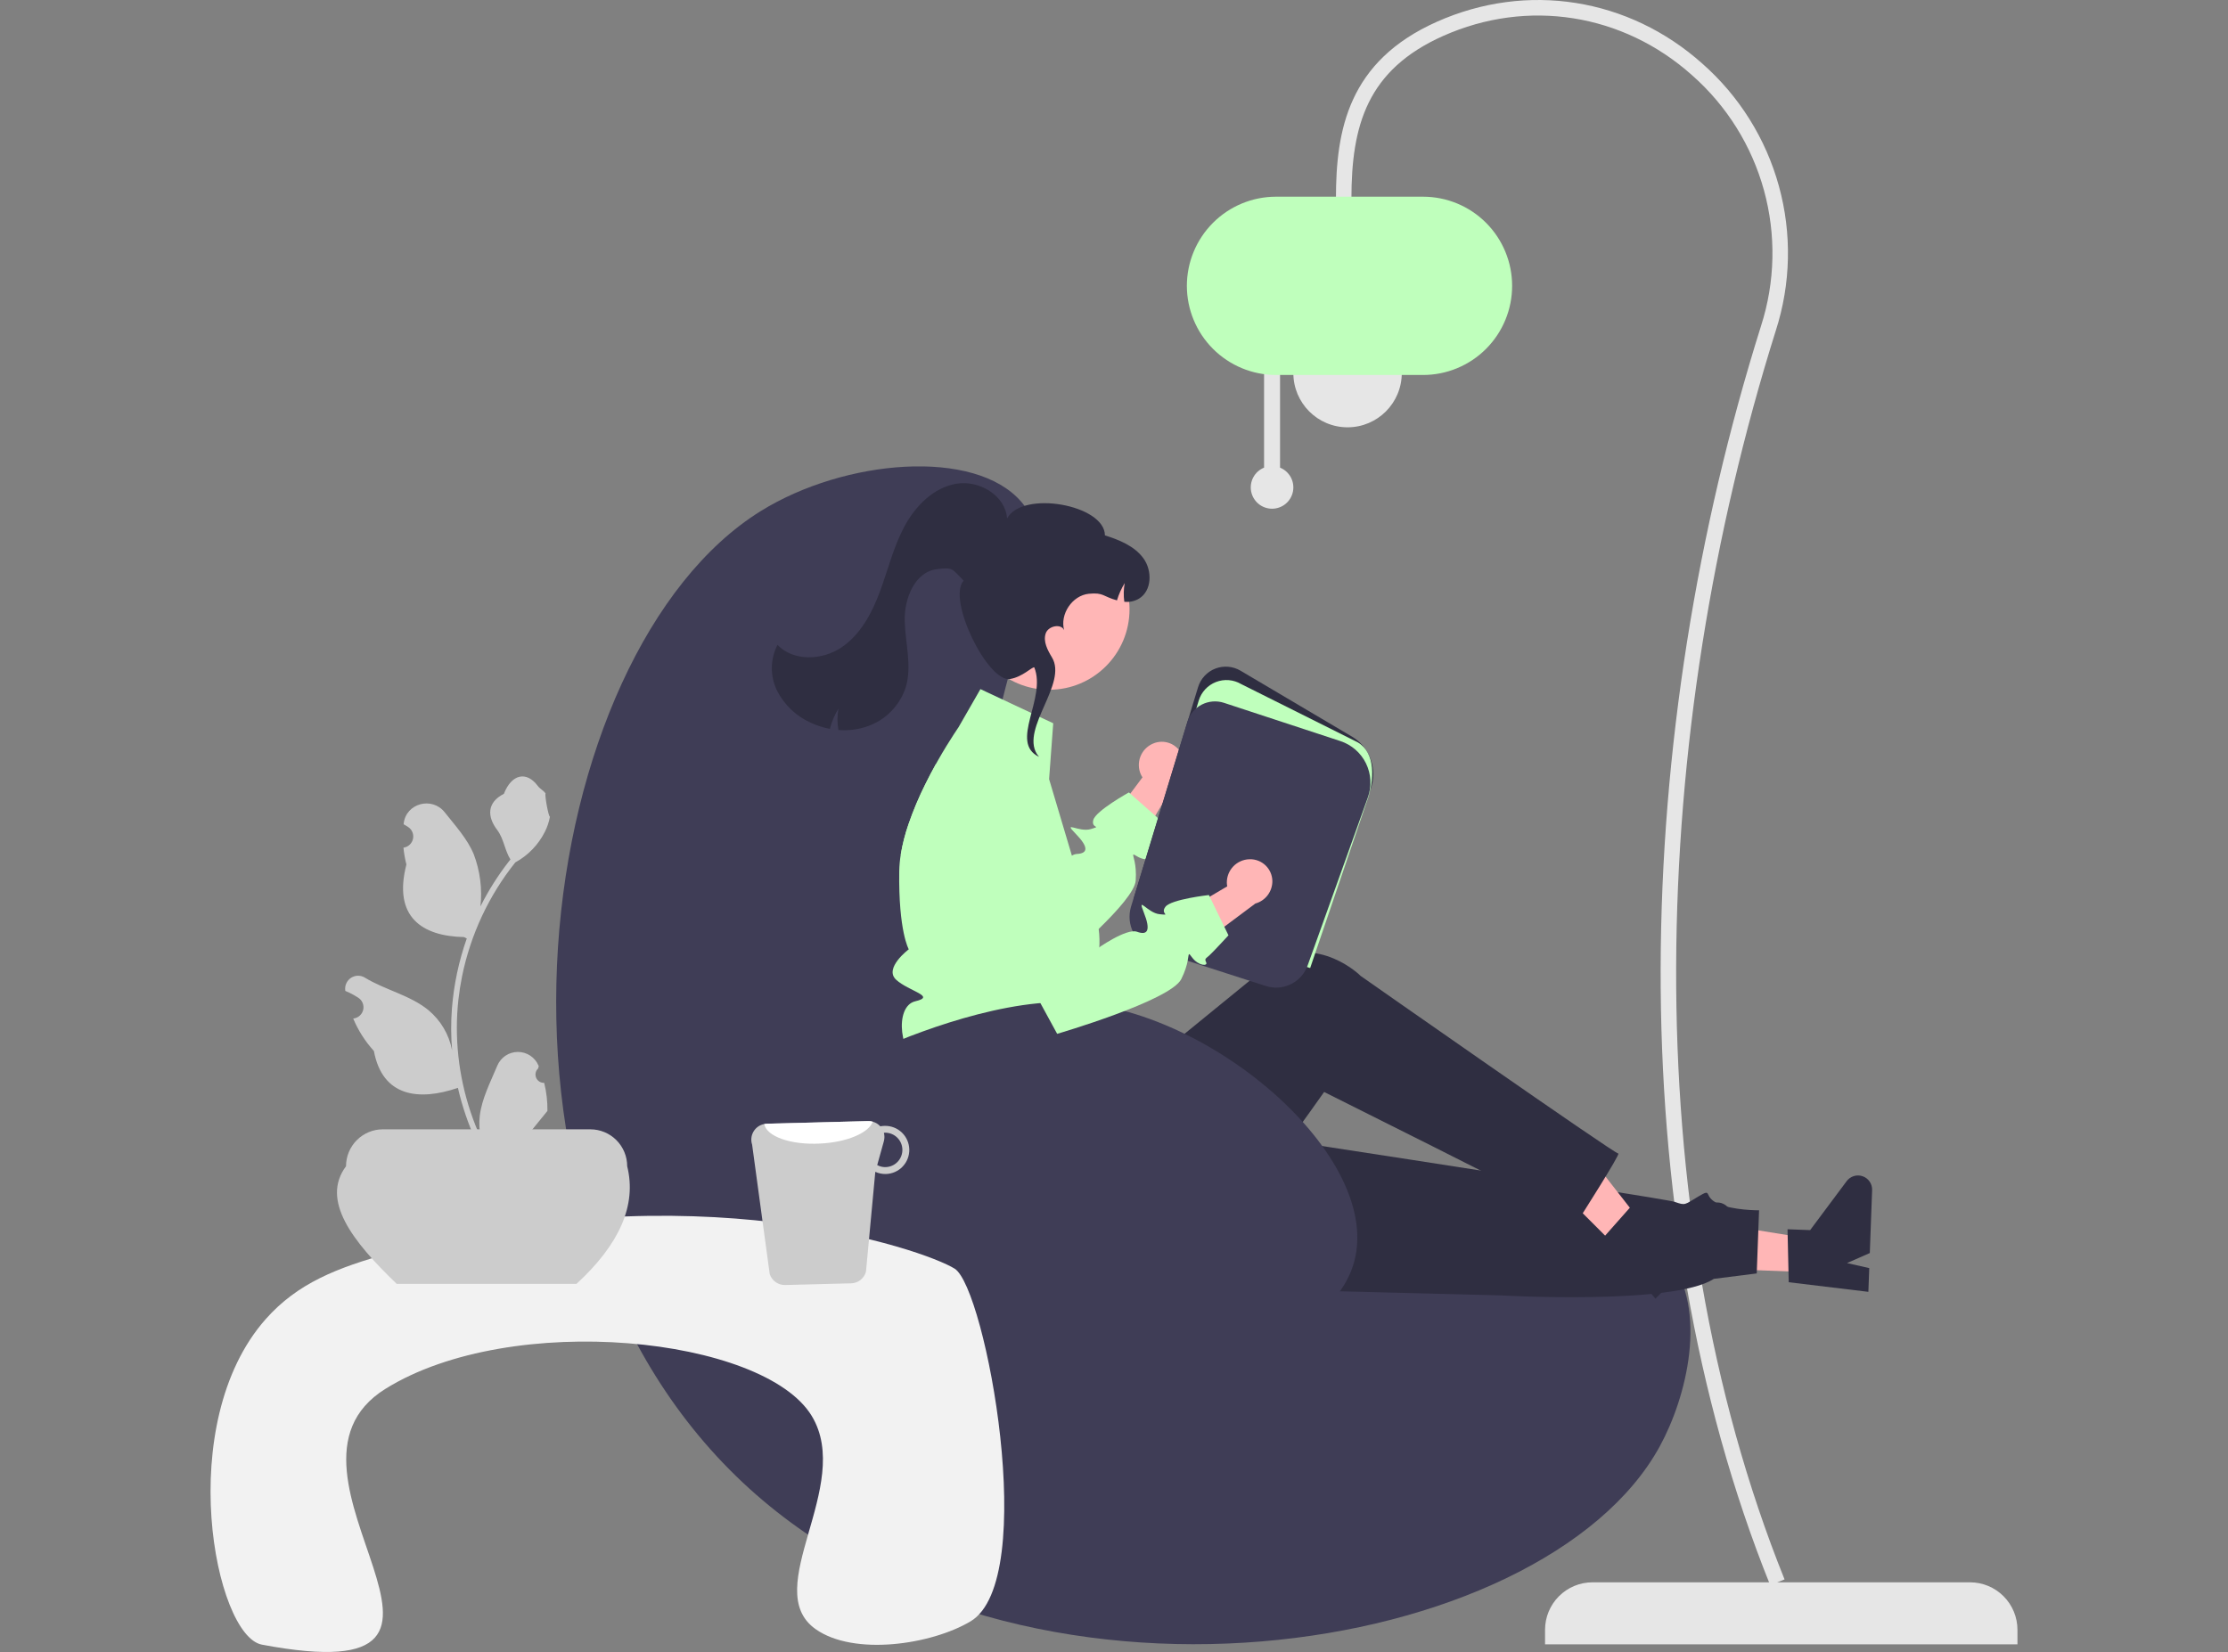 <svg width="654" height="485" viewBox="0 0 654 485" fill="none" xmlns="http://www.w3.org/2000/svg">
<rect x="0" y="0" width="654" height="485" fill="#808080" stroke="none"/>
<g clip-path="url(#clip0_51_799)">
<path d="M592.198 482.753H453.528V478.493C453.528 474.795 454.995 471.247 457.608 468.632C460.22 466.016 463.764 464.547 467.459 464.547H578.267C581.962 464.547 585.505 466.016 588.118 468.632C590.73 471.247 592.198 474.795 592.198 478.493V482.753Z" fill="#E6E6E6"/>
<path d="M519.618 465.397L523.835 463.697C479.711 354.053 483.962 215.727 521.261 97.069C525.691 83.32 526.011 68.576 522.18 54.648C518.349 40.72 510.535 28.217 499.699 18.677C478.049 -0.664 448.202 -5.375 421.801 6.38C395.741 17.985 392.149 38.2 392.149 58.316H396.695C396.695 36.843 401.279 20.5 423.649 10.539C448.393 -0.478 476.373 3.941 496.671 22.074C506.849 31.034 514.189 42.777 517.787 55.858C521.385 68.94 521.085 82.789 516.924 95.702C479.194 215.731 475.193 355.006 519.618 465.397Z" fill="#E6E6E6"/>
<path d="M395.559 125.452C404.347 125.452 411.472 118.319 411.472 109.521C411.472 100.723 404.347 93.591 395.559 93.591C386.77 93.591 379.646 100.723 379.646 109.521C379.646 118.319 386.77 125.452 395.559 125.452Z" fill="#E6E6E6"/>
<path d="M371.051 137.293V107.108H375.74V137.293C377.084 137.838 378.198 138.833 378.89 140.11C379.582 141.386 379.808 142.864 379.531 144.29C379.254 145.715 378.491 147 377.371 147.924C376.252 148.847 374.846 149.352 373.395 149.352C371.945 149.352 370.539 148.847 369.42 147.924C368.3 147 367.537 145.715 367.259 144.29C366.982 142.864 367.209 141.386 367.901 140.11C368.593 138.833 369.706 137.838 371.051 137.293Z" fill="#E6E6E6"/>
<path d="M348.388 83.918C348.396 76.98 351.153 70.327 356.054 65.421C360.955 60.514 367.6 57.755 374.531 57.747H417.723C424.657 57.747 431.306 60.504 436.209 65.412C441.112 70.32 443.866 76.977 443.866 83.918C443.866 90.86 441.112 97.516 436.209 102.425C431.306 107.333 424.657 110.09 417.723 110.09H374.531C367.6 110.082 360.955 107.322 356.054 102.416C351.153 97.51 348.396 90.857 348.388 83.918Z" fill="#BFFFBC"/>
<path d="M287.532 245.991C291.868 190.447 314.041 163.983 299.844 147.387C286.244 131.49 247.936 134.774 223.334 150.028C156.977 191.172 132.667 355.156 218.058 435.275C299.201 511.408 452.984 487.024 487.159 424.71C495.133 410.171 501.468 384.682 489.798 369.246C460.823 330.922 355.476 400.337 308.638 356.92C280.88 331.19 285.152 276.473 287.532 245.991Z" fill="#3F3D56"/>
<path d="M338.256 218.396C336.644 219.138 335.385 220.481 334.747 222.138C334.109 223.795 334.142 225.636 334.839 227.269C334.986 227.599 335.16 227.916 335.359 228.217L321.117 247.256L328.224 257.89L344.918 229.698C346.101 228.774 346.945 227.485 347.319 226.031C347.692 224.576 347.575 223.039 346.984 221.659C346.641 220.877 346.147 220.17 345.53 219.579C344.914 218.988 344.187 218.524 343.392 218.214C342.596 217.905 341.748 217.755 340.894 217.773C340.041 217.791 339.199 217.978 338.418 218.322C338.364 218.346 338.31 218.371 338.256 218.396Z" fill="#FFB6B6"/>
<path d="M338.244 251.221C339.176 252.049 336.591 253.07 333.856 251.459C333.073 250.992 332.739 250.799 332.651 250.922C332.431 251.23 333.715 253.501 333.372 258.546C333.161 261.557 328.166 267.218 322.494 272.738C314.825 280.204 305.908 287.405 305.908 287.405L302.777 284.896L269.949 258.546L264.408 250.869C264.916 247.837 265.678 244.854 266.686 241.951C268.075 237.932 269.726 234.009 271.628 230.206C272.649 228.137 273.695 226.165 274.698 224.352L292.286 243.755L307.025 260.007C307.025 260.007 311.317 253.088 314.641 251.204C315.065 250.933 315.547 250.767 316.048 250.719C319.407 250.561 319.61 248.73 315.714 244.741C311.818 240.753 316.734 244.477 320.199 243.403C323.664 242.329 320.199 243.403 320.929 240.718C321.659 238.033 331.376 232.645 331.376 232.645L331.781 233.006L339.124 239.494L341.226 241.352C341.226 241.352 338.93 247.656 338.297 248.985C337.664 250.314 337.321 250.385 338.244 251.221Z" fill="#BFFFBC"/>
<path d="M531.819 373.521L532.177 363.81L494.932 357.807L494.404 372.139L531.819 373.521Z" fill="#FFB6B6"/>
<path d="M525.058 376.445L524.705 360.897L531.344 361.142L542.064 346.768C542.593 346.058 543.335 345.536 544.182 345.278C545.028 345.02 545.935 345.04 546.77 345.335C547.604 345.629 548.323 346.183 548.821 346.916C549.319 347.648 549.57 348.521 549.537 349.406L548.856 367.877L542.171 370.818L548.693 372.303L548.436 379.267L525.058 376.445Z" fill="#2F2E41"/>
<path d="M322.202 377.302L440.169 380.296C440.169 380.296 491.112 383.242 503.064 375.458L515.668 373.865L516.351 355.33C516.351 355.33 508.644 355.387 504.213 353.32C499.781 351.253 502.861 348.724 498.636 351.211C494.411 353.698 494.857 353.997 491.591 352.854C488.324 351.711 338.528 328.854 338.528 328.854L322.202 377.302Z" fill="#2F2E41"/>
<path d="M477.652 369.259L484.512 362.384L461.286 332.623L451.162 342.771L477.652 369.259Z" fill="#FFB6B6"/>
<path d="M470.709 363.278L481.014 351.639L485.714 356.339L503.338 353.1C504.208 352.94 505.107 353.063 505.903 353.45C506.699 353.838 507.35 354.47 507.762 355.254C508.173 356.038 508.324 356.934 508.191 357.81C508.058 358.686 507.649 359.496 507.024 360.123L493.977 373.2L487.078 370.804L490.85 376.334L485.93 381.265L470.709 363.278Z" fill="#2F2E41"/>
<path d="M275.66 312.624L276.833 339.915C278.214 372.044 313.557 391.489 340.963 374.714C341.468 374.405 341.975 374.085 342.483 373.754C342.483 373.754 352.873 370.96 352.557 366.537C352.242 362.113 354.78 359.96 357.026 361.167C359.273 362.373 388.682 320.589 388.682 320.589C388.682 320.589 449.785 351.102 463.265 358.285C463.265 358.285 475.939 338.447 475.02 338.655C474.101 338.863 399.428 286.541 399.428 286.541C399.428 286.541 387.263 274.215 372.172 282.353C371.858 283.549 372.127 283.59 372.127 283.59L322.277 324.254L315.234 310.863L275.66 312.624Z" fill="#2F2E41"/>
<path d="M322.661 278.505C322.566 279.765 322.387 281.018 322.125 282.255C321.766 284.045 321.187 285.784 320.401 287.432C320.401 287.432 320.401 289.272 316.883 295.435C313.366 301.597 317.763 298.956 320.401 303.534C323.039 308.103 320.401 305.999 317.472 308.94C316.629 309.795 316.031 310.862 315.738 312.027C315.446 313.193 315.471 314.416 315.81 315.569C315.81 315.569 278.031 315.595 270.995 312.954C263.96 310.313 262.359 295.435 268.665 293.964C274.961 292.494 266.757 291.033 263.054 287.643C259.352 284.254 266.756 278.707 266.756 278.707C266.756 278.707 263.705 273.434 263.96 255.729C263.996 254.1 264.146 252.477 264.408 250.869C264.916 247.837 265.678 244.854 266.686 241.951C268.075 237.932 269.726 234.009 271.628 230.206C272.648 228.137 273.695 226.165 274.698 224.352C274.856 224.07 275.005 223.797 275.164 223.524C277.072 220.143 278.813 217.379 279.965 215.609C280.854 214.236 281.39 213.461 281.39 213.461L287.792 202.315L309.162 212.343L307.948 228.745L311.633 241.114L313.33 246.81L314.641 251.204L316.663 258.009C316.663 258.009 316.109 258.035 316.769 258.942C319.806 262.985 321.776 267.73 322.494 272.738C322.747 274.649 322.803 276.582 322.661 278.505Z" fill="#BFFFBC"/>
<path d="M384.375 280.272L383.974 280.142L332.826 263.653L351.673 201.752C352.049 200.519 352.699 199.388 353.574 198.443C354.45 197.498 355.528 196.765 356.728 196.298C357.928 195.831 359.218 195.643 360.501 195.748C361.784 195.853 363.026 196.248 364.134 196.904L396.82 216.236C399.407 217.765 401.376 220.155 402.381 222.989C403.387 225.823 403.366 228.921 402.321 231.741L384.375 280.272Z" fill="#2F2E41"/>
<path d="M384.582 284.207L333.023 267.586L351.871 205.684C352.246 204.451 352.896 203.32 353.771 202.375C354.647 201.431 355.725 200.697 356.925 200.231C358.125 199.764 359.415 199.576 360.698 199.681C361.981 199.785 363.223 200.181 364.332 200.836L398.578 217.953C403.723 220.995 403.602 228.869 401.213 235.33L384.582 284.207Z" fill="#BFFFBC"/>
<path d="M379.42 288.688C378.233 289.358 376.919 289.774 375.563 289.909C374.206 290.044 372.837 289.896 371.541 289.472L338.585 278.848C336.057 278.021 333.951 276.237 332.719 273.877C331.487 271.517 331.225 268.768 331.99 266.218L348.512 211.953C348.842 210.869 349.385 209.862 350.109 208.99C350.834 208.119 351.724 207.401 352.729 206.879C353.734 206.357 354.833 206.041 355.961 205.95C357.09 205.858 358.225 205.993 359.3 206.347L393.452 217.573C395.08 218.108 396.583 218.964 397.875 220.09C399.166 221.216 400.219 222.59 400.971 224.131C401.723 225.671 402.159 227.347 402.253 229.059C402.347 230.771 402.098 232.485 401.519 234.098L383.854 283.404C383.06 285.642 381.486 287.519 379.42 288.688Z" fill="#3F3D56"/>
<path d="M307.954 202.506C320.99 202.506 331.558 191.926 331.558 178.875C331.558 165.824 320.99 155.245 307.954 155.245C294.917 155.245 284.349 165.824 284.349 178.875C284.349 191.926 294.917 202.506 307.954 202.506Z" fill="#FFB6B6"/>
<path d="M228.135 202.862C230.301 207.065 233.853 210.389 238.188 212.27C239.918 213.059 241.737 213.635 243.605 213.986C244.133 211.889 244.979 209.886 246.112 208.045C245.734 210.12 245.734 212.246 246.112 214.321C248.958 214.554 251.822 214.198 254.526 213.275C257.18 212.371 259.588 210.86 261.558 208.863C263.528 206.865 265.006 204.435 265.874 201.766C267.754 195.502 265.729 188.812 265.569 182.274C265.405 175.735 268.506 167.914 274.99 167.105C279.928 166.488 279.318 166.967 282.866 170.459C277.903 175.979 290.002 200.424 296.494 199.344C300.165 198.733 302.866 195.816 303.592 195.917C307.309 205.031 296.127 217.957 304.996 222.201L304.338 221.329C299.696 213.651 313.433 200.683 308.79 193.006C307.496 190.858 306.15 188.34 306.951 185.964C307.711 183.705 311.56 182.99 312.372 185.046C311.052 180.333 314.737 174.802 319.631 174.321C323.979 173.891 323.729 175.132 327.874 176.264C328.404 174.476 329.168 172.766 330.145 171.178C329.814 172.99 329.773 174.842 330.024 176.667C331.519 176.845 333.032 176.525 334.326 175.755C338.155 173.457 338.269 167.526 335.639 163.917C333.004 160.306 328.591 158.524 324.333 157.175C324.294 148.161 300.065 143.845 295.609 152.226C295.151 145.44 287.381 140.869 280.688 142.022C273.994 143.175 268.714 148.548 265.494 154.536C262.276 160.52 260.678 167.221 258.321 173.595C255.965 179.969 252.597 186.325 246.954 190.107C241.312 193.884 232.928 194.227 228.217 189.331C227.143 191.421 226.575 193.736 226.561 196.086C226.547 198.437 227.086 200.758 228.135 202.862Z" fill="#2F2E41"/>
<path d="M252.355 310.922C252.843 310.531 253.373 310.195 253.935 309.92C262.97 305.419 291.066 293.734 313.035 294.214C355.305 295.136 409.099 341.838 396.579 373.2C387.053 397.064 339.692 410.641 305.12 399.782C256.687 384.57 237.57 322.723 252.355 310.922Z" fill="#3F3D56"/>
<path d="M76.874 482.844C63.062 480.235 50.836 417.94 78.011 387.26C87.322 376.748 98.935 372.173 114.384 367.915C203.299 343.409 271.117 366.765 280.23 372.467C289.324 378.156 305.265 463.882 284.88 476.016C273.411 482.844 250.678 486.257 239.414 478.292C222.841 466.572 250.66 436.171 238.278 415.707C224.227 392.486 150.238 384.664 113.144 407.742C73.568 432.364 155.2 497.636 76.874 482.844Z" fill="#F2F2F2"/>
<path d="M169.221 376.929H116.453C103.427 364.431 94.114 352.387 101.57 342.389C101.57 339.515 102.711 336.759 104.74 334.727C106.77 332.694 109.523 331.553 112.394 331.553H173.28C176.15 331.553 178.903 332.694 180.933 334.727C182.963 336.759 184.104 339.515 184.104 342.389C186.943 353.781 181.871 365.296 169.221 376.929Z" fill="#CCCCCC"/>
<path d="M159.744 317.911C159.243 317.934 158.748 317.802 158.324 317.534C157.901 317.266 157.57 316.873 157.377 316.411C157.183 315.948 157.137 315.436 157.243 314.946C157.35 314.456 157.604 314.01 157.972 313.67L158.14 313.003C158.118 312.95 158.096 312.896 158.073 312.843C157.569 311.65 156.724 310.633 155.644 309.92C154.564 309.207 153.298 308.829 152.004 308.834C150.71 308.838 149.447 309.226 148.373 309.947C147.298 310.669 146.46 311.692 145.965 312.888C143.985 317.663 141.463 322.446 140.842 327.495C140.569 329.727 140.684 331.989 141.183 334.181C136.532 324.023 134.117 312.983 134.101 301.809C134.1 299.005 134.256 296.203 134.567 293.416C134.825 291.132 135.182 288.864 135.639 286.612C138.132 274.393 143.484 262.941 151.257 253.195C155.019 251.14 158.061 247.98 159.974 244.141C160.667 242.761 161.157 241.288 161.428 239.767C161.004 239.823 159.828 233.353 160.148 232.956C159.557 232.057 158.498 231.611 157.852 230.734C154.64 226.374 150.214 227.135 147.904 233.06C142.968 235.554 142.92 239.69 145.949 243.667C147.876 246.198 148.14 249.622 149.831 252.331C149.657 252.554 149.476 252.77 149.302 252.993C146.123 257.086 143.352 261.481 141.029 266.115C141.594 260.923 140.919 255.672 139.061 250.792C137.178 246.245 133.649 242.415 130.541 238.483C126.807 233.761 119.152 235.822 118.494 241.808C118.488 241.866 118.482 241.924 118.476 241.982C118.937 242.243 119.389 242.519 119.831 242.812C120.387 243.184 120.817 243.714 121.066 244.335C121.315 244.956 121.371 245.637 121.226 246.29C121.082 246.943 120.744 247.537 120.256 247.994C119.769 248.452 119.155 248.751 118.494 248.853L118.427 248.863C118.591 250.529 118.882 252.179 119.296 253.801C115.309 269.238 123.917 274.861 136.209 275.113C136.48 275.252 136.745 275.392 137.016 275.524C134.682 282.146 133.218 289.043 132.661 296.042C132.345 300.172 132.364 304.32 132.717 308.446L132.696 308.3C131.805 303.712 129.36 299.571 125.773 296.578C120.446 292.198 112.92 290.584 107.173 287.063C106.563 286.671 105.852 286.461 105.127 286.459C104.401 286.457 103.69 286.663 103.077 287.053C102.464 287.443 101.976 288 101.669 288.658C101.362 289.316 101.249 290.049 101.345 290.769C101.352 290.821 101.36 290.872 101.368 290.923C102.225 291.272 103.059 291.675 103.866 292.128C104.327 292.389 104.779 292.665 105.222 292.958C105.777 293.33 106.207 293.861 106.456 294.481C106.705 295.102 106.761 295.783 106.617 296.436C106.472 297.089 106.134 297.683 105.647 298.14C105.159 298.598 104.545 298.897 103.885 298.999L103.817 299.009C103.768 299.016 103.727 299.023 103.678 299.03C105.142 302.529 107.196 305.75 109.751 308.551C112.245 322.027 122.953 323.305 134.407 319.381H134.414C135.671 324.848 137.492 330.17 139.848 335.261H159.258C159.327 335.045 159.39 334.822 159.452 334.606C157.656 334.719 155.852 334.611 154.082 334.286C155.522 332.516 156.962 330.733 158.402 328.964C158.434 328.931 158.464 328.896 158.492 328.86C159.223 327.955 159.96 327.056 160.691 326.151L160.691 326.15C160.73 323.374 160.411 320.605 159.744 317.911Z" fill="#CCCCCC"/>
<path d="M225.948 374.098C226.27 375.036 226.881 375.848 227.692 376.418C228.504 376.987 229.475 377.284 230.466 377.266L249.824 376.767C250.822 376.748 251.787 376.406 252.575 375.792C253.362 375.178 253.931 374.325 254.194 373.361L256.933 344.036C257.905 344.477 258.963 344.695 260.03 344.673C261.902 344.626 263.678 343.837 264.969 342.478C266.259 341.12 266.957 339.304 266.91 337.431C266.863 335.557 266.075 333.778 264.718 332.487C263.361 331.195 261.547 330.496 259.676 330.543C259.249 330.541 258.824 330.586 258.407 330.675C257.954 330.184 257.402 329.793 256.789 329.528C256.176 329.263 255.514 329.13 254.846 329.136L225.069 329.906C224.822 329.915 224.576 329.946 224.334 329.998C223.681 330.119 223.062 330.38 222.518 330.761C221.974 331.143 221.518 331.637 221.181 332.21C220.843 332.783 220.632 333.421 220.562 334.082C220.492 334.744 220.564 335.412 220.773 336.043L225.948 374.098ZM257.495 342.045L259.444 335.057C259.666 334.25 259.671 333.398 259.459 332.589C259.554 332.588 259.637 332.543 259.732 332.543C261.068 332.516 262.361 333.02 263.327 333.945C264.292 334.87 264.852 336.141 264.883 337.479C264.915 338.817 264.415 340.112 263.493 341.082C262.572 342.051 261.305 342.615 259.968 342.651C259.104 342.678 258.249 342.468 257.495 342.045Z" fill="#CCCCCC"/>
<path d="M224.334 329.998C224.969 333.629 232.101 336.182 240.677 335.738C248.564 335.375 255.012 332.602 256.193 329.317C255.756 329.187 255.301 329.127 254.846 329.137L225.069 329.907C224.822 329.916 224.576 329.946 224.334 329.998Z" fill="white"/>
<path d="M366.682 252.268C364.909 252.333 363.231 253.087 362.006 254.372C360.78 255.656 360.104 257.368 360.12 259.144C360.129 259.505 360.168 259.865 360.236 260.219L339.776 272.312L342.253 284.864L368.491 265.265C369.938 264.868 371.212 264.002 372.116 262.804C373.02 261.605 373.501 260.141 373.486 258.64C373.47 257.785 373.285 256.943 372.943 256.16C372.601 255.377 372.108 254.669 371.493 254.077C370.877 253.485 370.152 253.02 369.357 252.708C368.562 252.397 367.714 252.245 366.86 252.262C366.801 252.263 366.741 252.265 366.682 252.268Z" fill="#FFB6B6"/>
<path d="M349.922 281.096C349.374 280.362 349.139 280.055 349.015 280.139C348.694 280.333 349.003 282.926 346.749 287.446C343.577 293.796 310.316 303.521 310.316 303.521L306.221 296.016L288.209 263.033L282 236.596C281.783 235.674 281.677 234.729 281.686 233.782C287.222 229.883 293.1 226.495 299.249 223.662C301.706 225.057 303.579 227.291 304.526 229.955L316.925 264.76L321.873 278.656C321.873 278.656 330.6 272.408 333.766 273.555C336.927 274.709 337.825 273.091 335.759 267.911C333.693 262.731 336.794 268.063 340.403 268.402C344.019 268.746 340.403 268.402 342.111 266.204C343.819 264.006 354.862 262.769 354.862 262.769L355.097 263.259L359.376 272.072L360.601 274.604C360.601 274.604 356.065 279.532 354.97 280.514C353.87 281.503 353.53 281.435 354.069 282.562C354.6 283.684 351.822 283.633 349.922 281.096Z" fill="#BFFFBC"/>
</g>
<defs>
<clipPath id="clip0_51_799">
<rect width="654" height="485" fill="white"/>
</clipPath>
</defs>
</svg>
